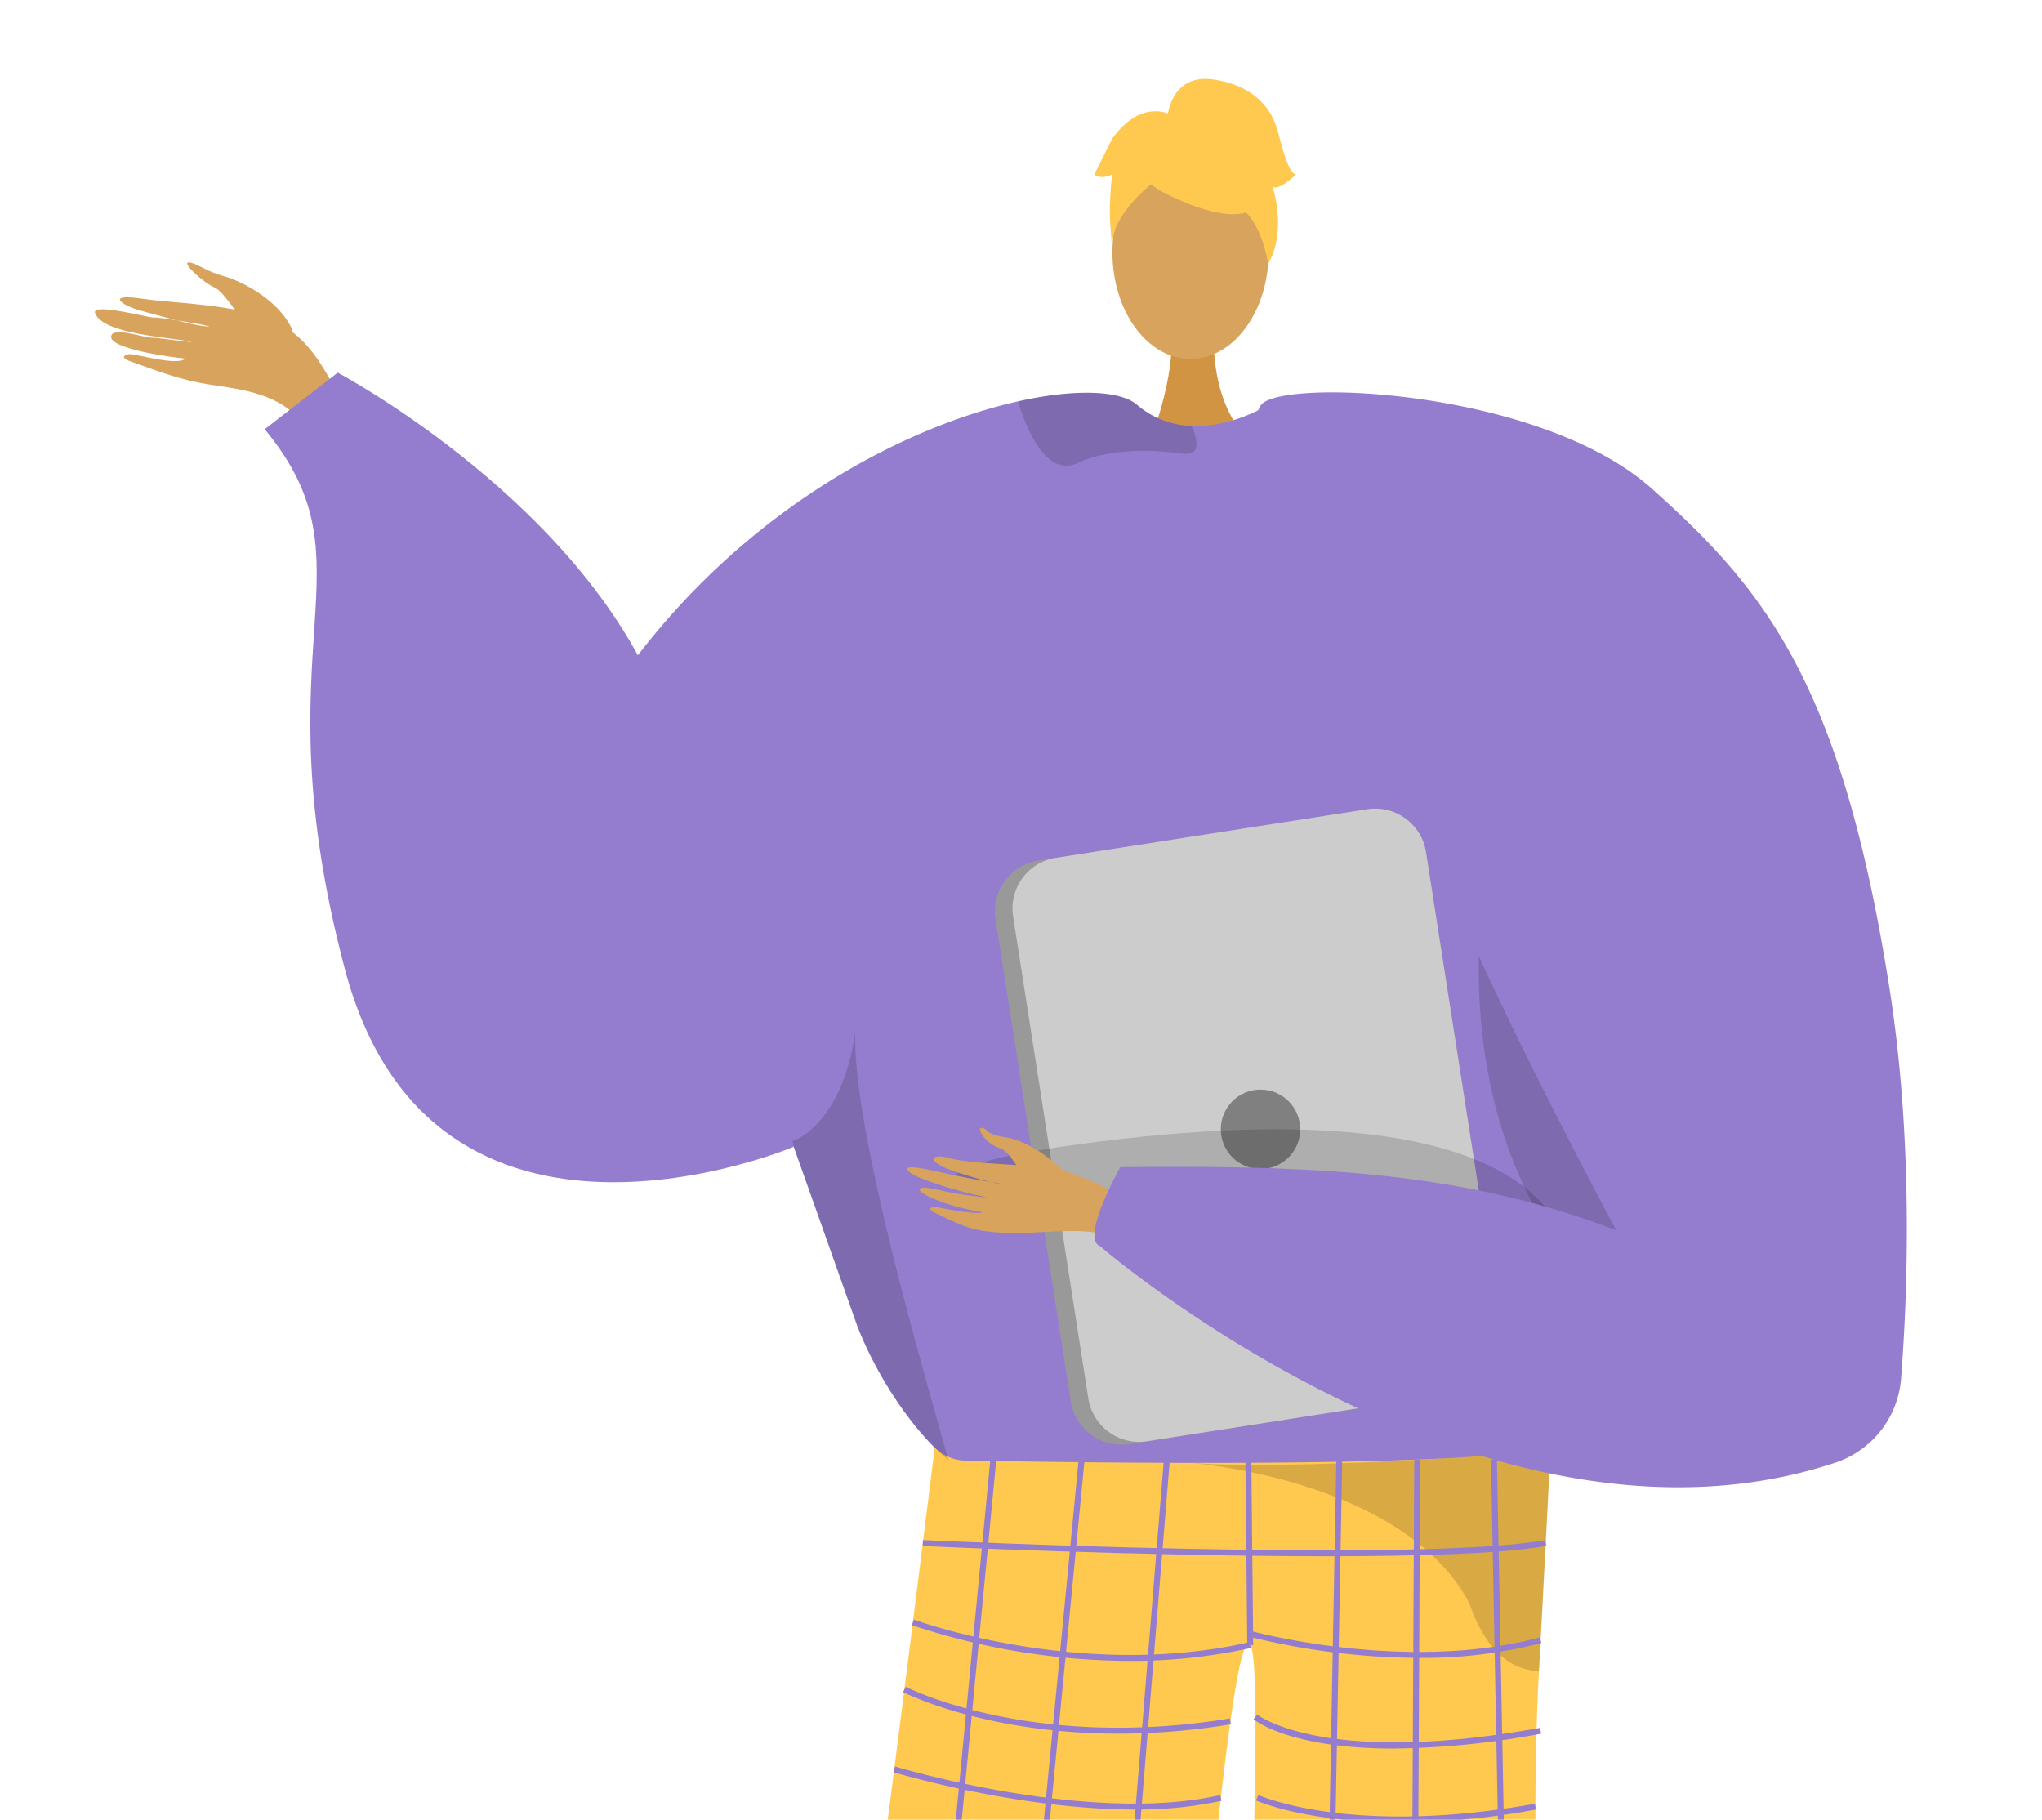 <svg xmlns="http://www.w3.org/2000/svg" xmlns:xlink="http://www.w3.org/1999/xlink" width="494.931" height="441" viewBox="0 0 494.931 441"><defs><style>.a{fill:none;}.b{clip-path:url(#a);}.c,.d{fill:#d8a35d;}.c{fill-rule:evenodd;}.e{fill:#d19442;}.f{fill:#947dce;}.g{fill:#ffc84f;}.h{opacity:0.15;}.i{fill:#62548a;}.j{opacity:0.3;}.k{opacity:0.5;}.l{fill:#999;}.m{fill:#ccc;}.n{fill:gray;}</style><clipPath id="a"><rect class="a" width="494.931" height="441"/></clipPath></defs><g transform="translate(-434.846 -416.385)"><g transform="translate(434.846 416.385)"><g class="b"><g transform="translate(23.004 19.114)"><g transform="translate(0 44.484)"><g transform="translate(22.373)"><path class="c" d="M496.534,483.556c-2.673-6.529-11.159-11.623-16.842-13.194-3.379-.934-5.915-2.6-7.242-3.043-4.4-1.485,2.564,4.795,5.2,5.848,2.138.857,5.97,7.224,8.067,9.408s6.592,5.348,9.009,5.369S496.187,484.767,496.534,483.556Z" transform="translate(-471.026 -467.093)"/></g><g transform="translate(0 8.445)"><path class="c" d="M515.822,504.483c-5.106-9.171-8.929-20.067-18.735-24.62s-24.483-4.478-32.276-5.67c-9.166-1.4-5.323,1.582-.493,2.875,3.138.842,13.29,3.85,16.46,3.827,1.538-.01-12.482-2.364-13.236-2.154s-15.3-3.758-14.307-1.082c1.915,5.187,18.342,5.848,23.573,6.99-2.759-.1-7.247-.928-9.906-1.037-2.256-.093-9.072-2.575-9.744-.5-1.058,3.268,15.76,5.4,18,5.579-2.214,1.778-10.652-.885-13.594-1.089-.3-.02-2.974.621.247,1.755,6.779,2.388,12.029,4.57,19.781,5.715s16.843,2.339,22.009,9.418C507.737,504.259,511.786,504.983,515.822,504.483Z" transform="translate(-453.188 -473.826)"/></g></g><g transform="translate(291.008 536.463)"><path class="d" d="M716.971,859.354s-17.855,184.225-10.262,187.4c13.618,5.778,66.957,24.675,8.151,20.523-30.208,1.821-27.991-4.929-28.463-10.647-.385-4.673.5-169.546-.74-182.366-.277-2.872-.445-4.608-.445-4.608Z" transform="translate(-685.212 -859.354)"/></g><g transform="translate(176.988 533.819)"><path class="d" d="M629.366,859.89s7.74,184.225.148,187.4c-13.62,5.778-66.957,24.675-8.152,20.523,30.208,1.821,27.992-4.929,28.464-10.647.385-4.673,3.812-40.137,5.053-52.959.277-2.871,6.2-146.956,6.2-146.956Z" transform="translate(-594.303 -857.246)"/></g><g transform="translate(255.566 56.425)"><path class="e" d="M672.653,481.257s-1.574,17.554,9.254,27.262-24.953,0-24.953,0,6.659-16.814,5.165-27.262S672.653,481.257,672.653,481.257Z" transform="translate(-656.954 -476.613)"/></g><g transform="translate(246.623 16.219)"><ellipse class="d" cx="18.93" cy="25.828" rx="18.93" ry="25.828"/></g><g transform="translate(111.396 76.074)"><path class="f" d="M542.005,588.889c28.657-59.945,79.8-87.293,112.456-94.554,14.134-3.149,24.8-2.531,28.7.834a21.163,21.163,0,0,0,13.214,5.132,28.642,28.642,0,0,0,7.42-.676,36.859,36.859,0,0,0,7.864-2.674c1.209-.561,1.913-.963,1.913-.963a76.71,76.71,0,0,1,19.987,1.194c73.877,14.465,86.731,138.336,86.07,148.99-.4,6.341-6.96,35.07-15.156,60.606-6.714,20.964-14.55,39.786-20.992,42.389-14.293,5.752-122.2,13.646-144.391,3.063-.517-.389-1.079-.805-1.61-1.266-8.325-6.773-17.355-20.144-22.143-32.668,0-.014-12.754-35.961-15.357-43.279-.029-.073-.043-.129-.071-.187-.087-.289-.187-.561-.287-.82-.029-.1-.072-.187-.1-.287" transform="translate(-542.005 -492.28)"/></g><g transform="translate(174.66 330.576)"><path class="g" d="M621.321,696.4a11.668,11.668,0,0,0,6.623,3.055c15.562.3,82.775,1.456,119.237-.638,12.863-.741,21.9-1.884,23.484-3.618,0,0,0,.053-.01.148-.1,2.01-1.248,25.019-2.867,55.179-3.194,59.536,2.959,144.808,10.149,170.689,1.551,5.586-81.959-2.876-81.959-2.876-.232-61.441,5.6-169.306,1.831-174.14-4.58-5.882-12.008,89-20.523,168.388-33.071,8.628-85.439,3.39-84.835,0C599.643,872.326,621.321,696.4,621.321,696.4Z" transform="translate(-592.447 -695.198)"/></g><g class="h" transform="translate(168.915 231.09)"><path d="M587.866,642.3c.029.1.071.187.1.287.1.26.2.532.287.82.029.058.044.114.073.187,2.6,7.318,15.355,43.265,15.355,43.279,4.789,12.524,13.819,25.9,22.143,32.668-5.65-20.461-23.264-79.773-22.588-103.669C599.871,638.91,587.866,642.288,587.866,642.3Z" transform="translate(-587.866 -615.876)"/></g><g class="h" transform="translate(335.396 171.827)"><path d="M726.879,568.625s-35.761,106.753,63.458,152.092l2.017,1.34-.513-25.108s-46.752-65.24-46.929-66.92S726.879,568.625,726.879,568.625Z" transform="translate(-720.604 -568.625)"/></g><g class="h" transform="translate(223.852 76.074)"><path d="M674.832,504.544c.058,1.711-.848,2.833-3.595,2.46-8.569-1.165-18.246-.921-25.277,2.3a5.971,5.971,0,0,1-5.781-.245c-4.5-2.631-7.289-10.481-8.4-13.962a2.387,2.387,0,0,1-.114-.761c14.134-3.149,24.8-2.531,28.7.834a21.164,21.164,0,0,0,13.214,5.132A11.673,11.673,0,0,1,674.832,504.544Z" transform="translate(-631.668 -492.28)"/></g><g transform="translate(175.219 720.015)"><path class="i" d="M652.729,1007.635c.352-2.659-18.574-2.411-20.714-.25s-39.859,9.943-39.111,21.143,53.018,2.394,56.752,2.131S652.038,1012.862,652.729,1007.635Z" transform="translate(-592.892 -1005.702)"/></g><g transform="translate(291.023 716.655)"><path class="i" d="M685.334,1004c-.352-2.66,22.3.715,24.443,2.876s35.12,11.131,34.374,22.331-53.018,2.394-56.752,2.131S686.027,1009.23,685.334,1004Z" transform="translate(-685.224 -1003.024)"/></g><g class="j" transform="translate(264.837 330.576)"><g transform="translate(0 4.789)"><path d="M665.1,699.077c-.252-.02-.5-.04-.75-.061C664.346,699.016,664.612,699.035,665.1,699.077Z" transform="translate(-664.346 -699.016)"/></g><g class="k" transform="translate(0.75)"><path d="M664.944,700.048c20.03,1.6,63.808-1.232,63.808-1.232,12.863-.741,21.9-1.884,23.484-3.618,0,0,0,.053-.01.148-.1,2.01-1.248,25.019-2.867,55.179a15.052,15.052,0,0,1-2.1-.243c-4.508-.837-7.967-3.629-10.6-7.533a36.45,36.45,0,0,1-4.123-8.608C717.6,705.726,671.361,700.625,664.944,700.048Z" transform="translate(-664.944 -695.198)"/></g></g><g transform="translate(242.246)"><g transform="translate(3.995 7.202)"><g transform="translate(5.316)"><path class="g" d="M660.64,457.388s32.773,18.17,23.046-11C676.956,426.2,638.289,444.382,660.64,457.388Z" transform="translate(-653.758 -437.367)"/></g><g transform="translate(0 1.303)"><path class="g" d="M666.468,450.154s-18.337,10.879-16.567,21.794c0,0-4.044-32.586,14.188-33.4s25.291.941,23.672,35.4C687.761,473.942,682.464,446.532,666.468,450.154Z" transform="translate(-649.52 -438.406)"/></g></g><g transform="translate(17.771)"><path class="g" d="M660.5,440.48s.921-10.153,10.986-8.716,14.378,7.19,15.817,12.941,2.876,10.065,4.313,10.065c0,0-4.313,4.314-5.752,2.876,0,0,3.733,10.341-1.01,18.831,0,0-1.865-13.079-9.055-14.518S660.5,440.48,660.5,440.48Z" transform="translate(-660.503 -431.625)"/></g><g transform="translate(0 7.848)"><path class="g" d="M665.026,438.8s-7.189-4.313-14.378,5.752l-4.313,8.627s1.437,1.439,4.313,0c0,0-1.311,10.131.064,15.849l4.249-17.287Z" transform="translate(-646.334 -437.883)"/></g></g><g transform="translate(218.139 176.859)"><path class="l" d="M627.265,599.462l18.232,116.8a12.473,12.473,0,0,0,14.234,10.4L739.446,714.2a3.891,3.891,0,0,0,.561-.115,12.429,12.429,0,0,0,9.822-14.12L731.6,583.171a12.455,12.455,0,0,0-14.235-10.382l-76.019,11.864-3.7.574A12.454,12.454,0,0,0,627.265,599.462Z" transform="translate(-627.113 -572.637)"/><g transform="translate(4.255)"><path class="m" d="M630.658,598.771l18.232,116.8a12.455,12.455,0,0,0,14.235,10.381l76.019-11.862a12.429,12.429,0,0,0,9.822-14.12l-18.233-116.8A12.455,12.455,0,0,0,716.5,572.789L640.48,584.652A12.428,12.428,0,0,0,630.658,598.771Z" transform="translate(-630.506 -572.637)"/></g><g transform="translate(54.751 68.09)"><circle class="n" cx="9.623" cy="9.623" r="9.623"/></g></g><g class="h" transform="translate(208.181 254.572)"><path d="M767.836,666.1s1.869-42.933-113.16-28.555,86.272,27.319,86.272,27.319Z" transform="translate(-619.173 -634.598)"/></g><g transform="translate(196.933 75.98)"><g transform="translate(0 178.232)"><g transform="translate(0 6.953)"><path class="c" d="M667.667,652.293c-1.363-.458-15.749-9.073-23.548-9.793s-19.463-1.045-23.49-2.19c-4.736-1.347-5.932.534-.475,2.618,3.547,1.355,10.813,3.453,12.422,3.518.78.031-4.3-.651-9.824-1.8-5.872-1.217-12.241-2.872-12.532-1.826-.566,2.028,16.347,6.588,19.329,6.911a75.074,75.074,0,0,1-7.857-.952c-3.546-.63-7.609-1.885-8.407-1.149-1.258,1.159,7.7,4.673,15.1,5.7.129.241-2.263.615-10.973-1.194-.877-.182-3.105.2-.238,1.526,6.034,2.789,8.422,4.435,17.167,4.707,8.527.266,17.939-1.489,24.073.568Z" transform="translate(-610.205 -639.856)"/></g><g transform="translate(17.582)"><path class="c" d="M644.313,644.678s-6.6-6.935-14.016-8.079c-4.406-.68-4.3-1.79-5.054-2.121-2.493-1.1-.08,3.532,3.664,4.72,3.042.966,4.741,6.163,6.57,7.267s7.3,3.125,8.667,2.409S644.313,644.678,644.313,644.678Z" transform="translate(-624.223 -634.312)"/></g></g><g transform="translate(45.324)"><path class="f" d="M781.491,515.577c27.083,24.233,45.824,46.741,57.514,120.781,5.931,37.564,4.386,75.128,2.842,94.938a23.4,23.4,0,0,1-16.085,20.352C740.9,779.638,647.7,699.116,647.7,699.116c-4.86-1.807,4.923-19.137,4.923-19.137,46.912-.485,82.859.952,120.244,15.33-.189-.088-36.751-68.762-41.7-87.709-12.958-49.684-55.609-92.68-44.573-112.153C690.4,488.712,754.172,491.134,781.491,515.577Z" transform="translate(-646.342 -492.205)"/></g></g><g transform="translate(196.189 330.259)"><g transform="translate(0)"><rect class="f" width="222.761" height="1.437" transform="translate(0 221.744) rotate(-84.523)"/></g><g transform="translate(21.218 4.433)"><rect class="f" width="218.902" height="1.437" transform="matrix(0.096, -0.995, 0.995, 0.096, 0, 217.885)"/></g><g transform="translate(45.318 4.445)"><rect class="f" width="217.072" height="1.438" transform="matrix(0.081, -0.997, 0.997, 0.081, 0, 216.36)"/></g><g transform="translate(82.664 4.494)"><rect class="f" width="1.438" height="44.819" transform="translate(0 0.014) rotate(-0.576)"/></g><g transform="translate(100.56 4.488)"><rect class="f" width="220.786" height="1.438" transform="translate(0 220.748) rotate(-88.926)"/></g><g transform="translate(122.45 4.359)"><rect class="f" width="222.604" height="1.438" transform="translate(0 222.601) rotate(-89.707)"/></g><g transform="translate(142.185 4.349)"><rect class="f" width="1.438" height="223.92" transform="translate(0 0.028) rotate(-1.096)"/></g></g><g transform="translate(200.633 354.128)"><path class="f" d="M711.052,717.9c-44.429,0-97.1-2.451-97.9-2.488l.069-1.436c1.193.056,119.7,5.57,150.813.01l.252,1.416C753.8,717.276,733.473,717.9,711.052,717.9Z" transform="translate(-613.155 -713.976)"/></g><g transform="translate(198.002 373.406)"><path class="f" d="M663.973,739.347a168.87,168.87,0,0,1-52.916-8.653l.5-1.347c.4.149,40.279,14.775,81.358,5.47l.319,1.4A132.726,132.726,0,0,1,663.973,739.347Z" transform="translate(-611.057 -729.347)"/></g><g transform="translate(279.377 376.057)"><path class="f" d="M717.481,738.082a173.053,173.053,0,0,1-41.542-5.238l.39-1.385c.376.105,37.9,10.438,70.448,1.647l.375,1.387A114.7,114.7,0,0,1,717.481,738.082Z" transform="translate(-675.939 -731.46)"/></g><g transform="translate(195.866 389.694)"><path class="f" d="M661.533,753.677c-32.475,0-51.937-9.943-52.179-10.07l.667-1.274c.3.155,30.5,15.555,78.571,7.657l.233,1.417A168.206,168.206,0,0,1,661.533,753.677Z" transform="translate(-609.354 -742.333)"/></g><g transform="translate(193.524 408.997)"><path class="f" d="M665.879,768.158c-28.309,0-58.019-8.945-58.392-9.059l.419-1.375c.467.142,47.049,14.168,78.8,6.931l.319,1.4A96.363,96.363,0,0,1,665.879,768.158Z" transform="translate(-607.487 -757.724)"/></g><g transform="translate(190.819 428.345)"><path class="f" d="M657.923,786.894c-36,0-52.4-12.457-52.593-12.611l.887-1.132c.238.186,24.32,18.408,78.645,10.172l.216,1.422A181.17,181.17,0,0,1,657.923,786.894Z" transform="translate(-605.33 -773.15)"/></g><g transform="translate(188.053 450.391)"><path class="f" d="M652.357,802.618c-28.477,0-48.958-10.474-49.232-10.616l.666-1.274c.36.188,36.652,18.723,79.724,5.994l.406,1.378A111.1,111.1,0,0,1,652.357,802.618Z" transform="translate(-603.125 -790.728)"/></g><g transform="translate(185.295 470.702)"><path class="f" d="M649.618,819.181c-32.592,0-48.49-10.943-48.692-11.086l.832-1.173c.257.181,26.214,17.984,80.217,7.548l.272,1.412A171.969,171.969,0,0,1,649.618,819.181Z" transform="translate(-600.926 -806.922)"/></g><g transform="translate(182.581 491.42)"><path class="f" d="M644.452,834.186c-27.139,0-45.435-9.336-45.69-9.469l.666-1.276c.351.184,35.855,18.276,81.369,3.526l.443,1.368A118.939,118.939,0,0,1,644.452,834.186Z" transform="translate(-598.762 -823.441)"/></g><g transform="translate(180.177 507.749)"><path class="f" d="M638.153,848.49c-29.419,0-40.678-10.387-41.308-10.993l1-1.037c.208.2,21.508,19.712,81.719,5.041l.34,1.4C663.1,846.993,649.316,848.49,638.153,848.49Z" transform="translate(-596.845 -836.46)"/></g><g transform="translate(177.701 526.03)"><path class="f" d="M642.427,861.88c-28.936,0-47.306-9.44-47.556-9.571l.67-1.273c.339.178,34.278,17.589,82.693,4.6l.372,1.388A139.366,139.366,0,0,1,642.427,861.88Z" transform="translate(-594.871 -851.036)"/></g><g transform="translate(280.828 396.435)"><path class="f" d="M710.99,755.927c-24.9,0-33.42-6.718-33.894-7.109l.913-1.11c.158.127,16.257,12.657,68.533,3.2l.257,1.415A202.5,202.5,0,0,1,710.99,755.927Z" transform="translate(-677.096 -747.708)"/></g><g transform="translate(281.398 415.915)"><path class="f" d="M712.537,769.881c-23.172,0-34.827-5.263-34.987-5.338l.607-1.3c.221.1,22.469,10.106,67.009,2.112l.255,1.415A186.373,186.373,0,0,1,712.537,769.881Z" transform="translate(-677.55 -763.24)"/></g><g transform="translate(280.416 437.607)"><path class="f" d="M712.552,786.48a138.683,138.683,0,0,1-35.785-4.568l.414-1.377c.337.1,34.331,10.1,68.1,0l.413,1.377A116.211,116.211,0,0,1,712.552,786.48Z" transform="translate(-676.767 -780.535)"/></g><g transform="translate(279.84 455.648)"><path class="f" d="M712.106,802.814a97.622,97.622,0,0,1-35.8-6.571l.582-1.314c.33.146,33.338,14.45,69.11-.01l.539,1.333A91.534,91.534,0,0,1,712.106,802.814Z" transform="translate(-676.308 -794.919)"/></g><g transform="translate(279.335 475.405)"><path class="f" d="M711.387,816.976c-21.066,0-35.271-4.859-35.482-4.933l.475-1.357c.315.112,31.851,10.875,70.714-.014l.388,1.385A133.782,133.782,0,0,1,711.387,816.976Z" transform="translate(-675.905 -810.672)"/></g><g transform="translate(278.769 494.402)"><path class="f" d="M709.337,832.5c-21.626,0-33.7-5.254-33.883-5.334l.588-1.311c.263.117,26.977,11.694,72.427-.041l.36,1.393A158.052,158.052,0,0,1,709.337,832.5Z" transform="translate(-675.454 -825.818)"/></g><g transform="translate(278.734 511.269)"><path class="f" d="M714.5,848.361c-23.519,0-38.853-7.7-39.074-7.816l.658-1.278c.312.161,31.862,15.976,73.948,1.689l.463,1.362A111.652,111.652,0,0,1,714.5,848.361Z" transform="translate(-675.426 -839.267)"/></g><g transform="translate(278.072 532.242)"><path class="f" d="M715.995,863.047c-23.894,0-40.85-5.613-41.1-5.7l.462-1.362c.358.122,36.249,11.985,77.2.883l.378,1.388A141.358,141.358,0,0,1,715.995,863.047Z" transform="translate(-674.898 -855.989)"/></g><g transform="translate(41.149 71.193)"><path class="f" d="M614.223,676.007s-87.524,37.131-108.76-42.948S513.426,535.268,486,502.1l17.7-13.707s61.054,32.3,79.193,82.733S614.223,676.007,614.223,676.007Z" transform="translate(-485.996 -488.388)"/></g></g></g></g></g></svg>